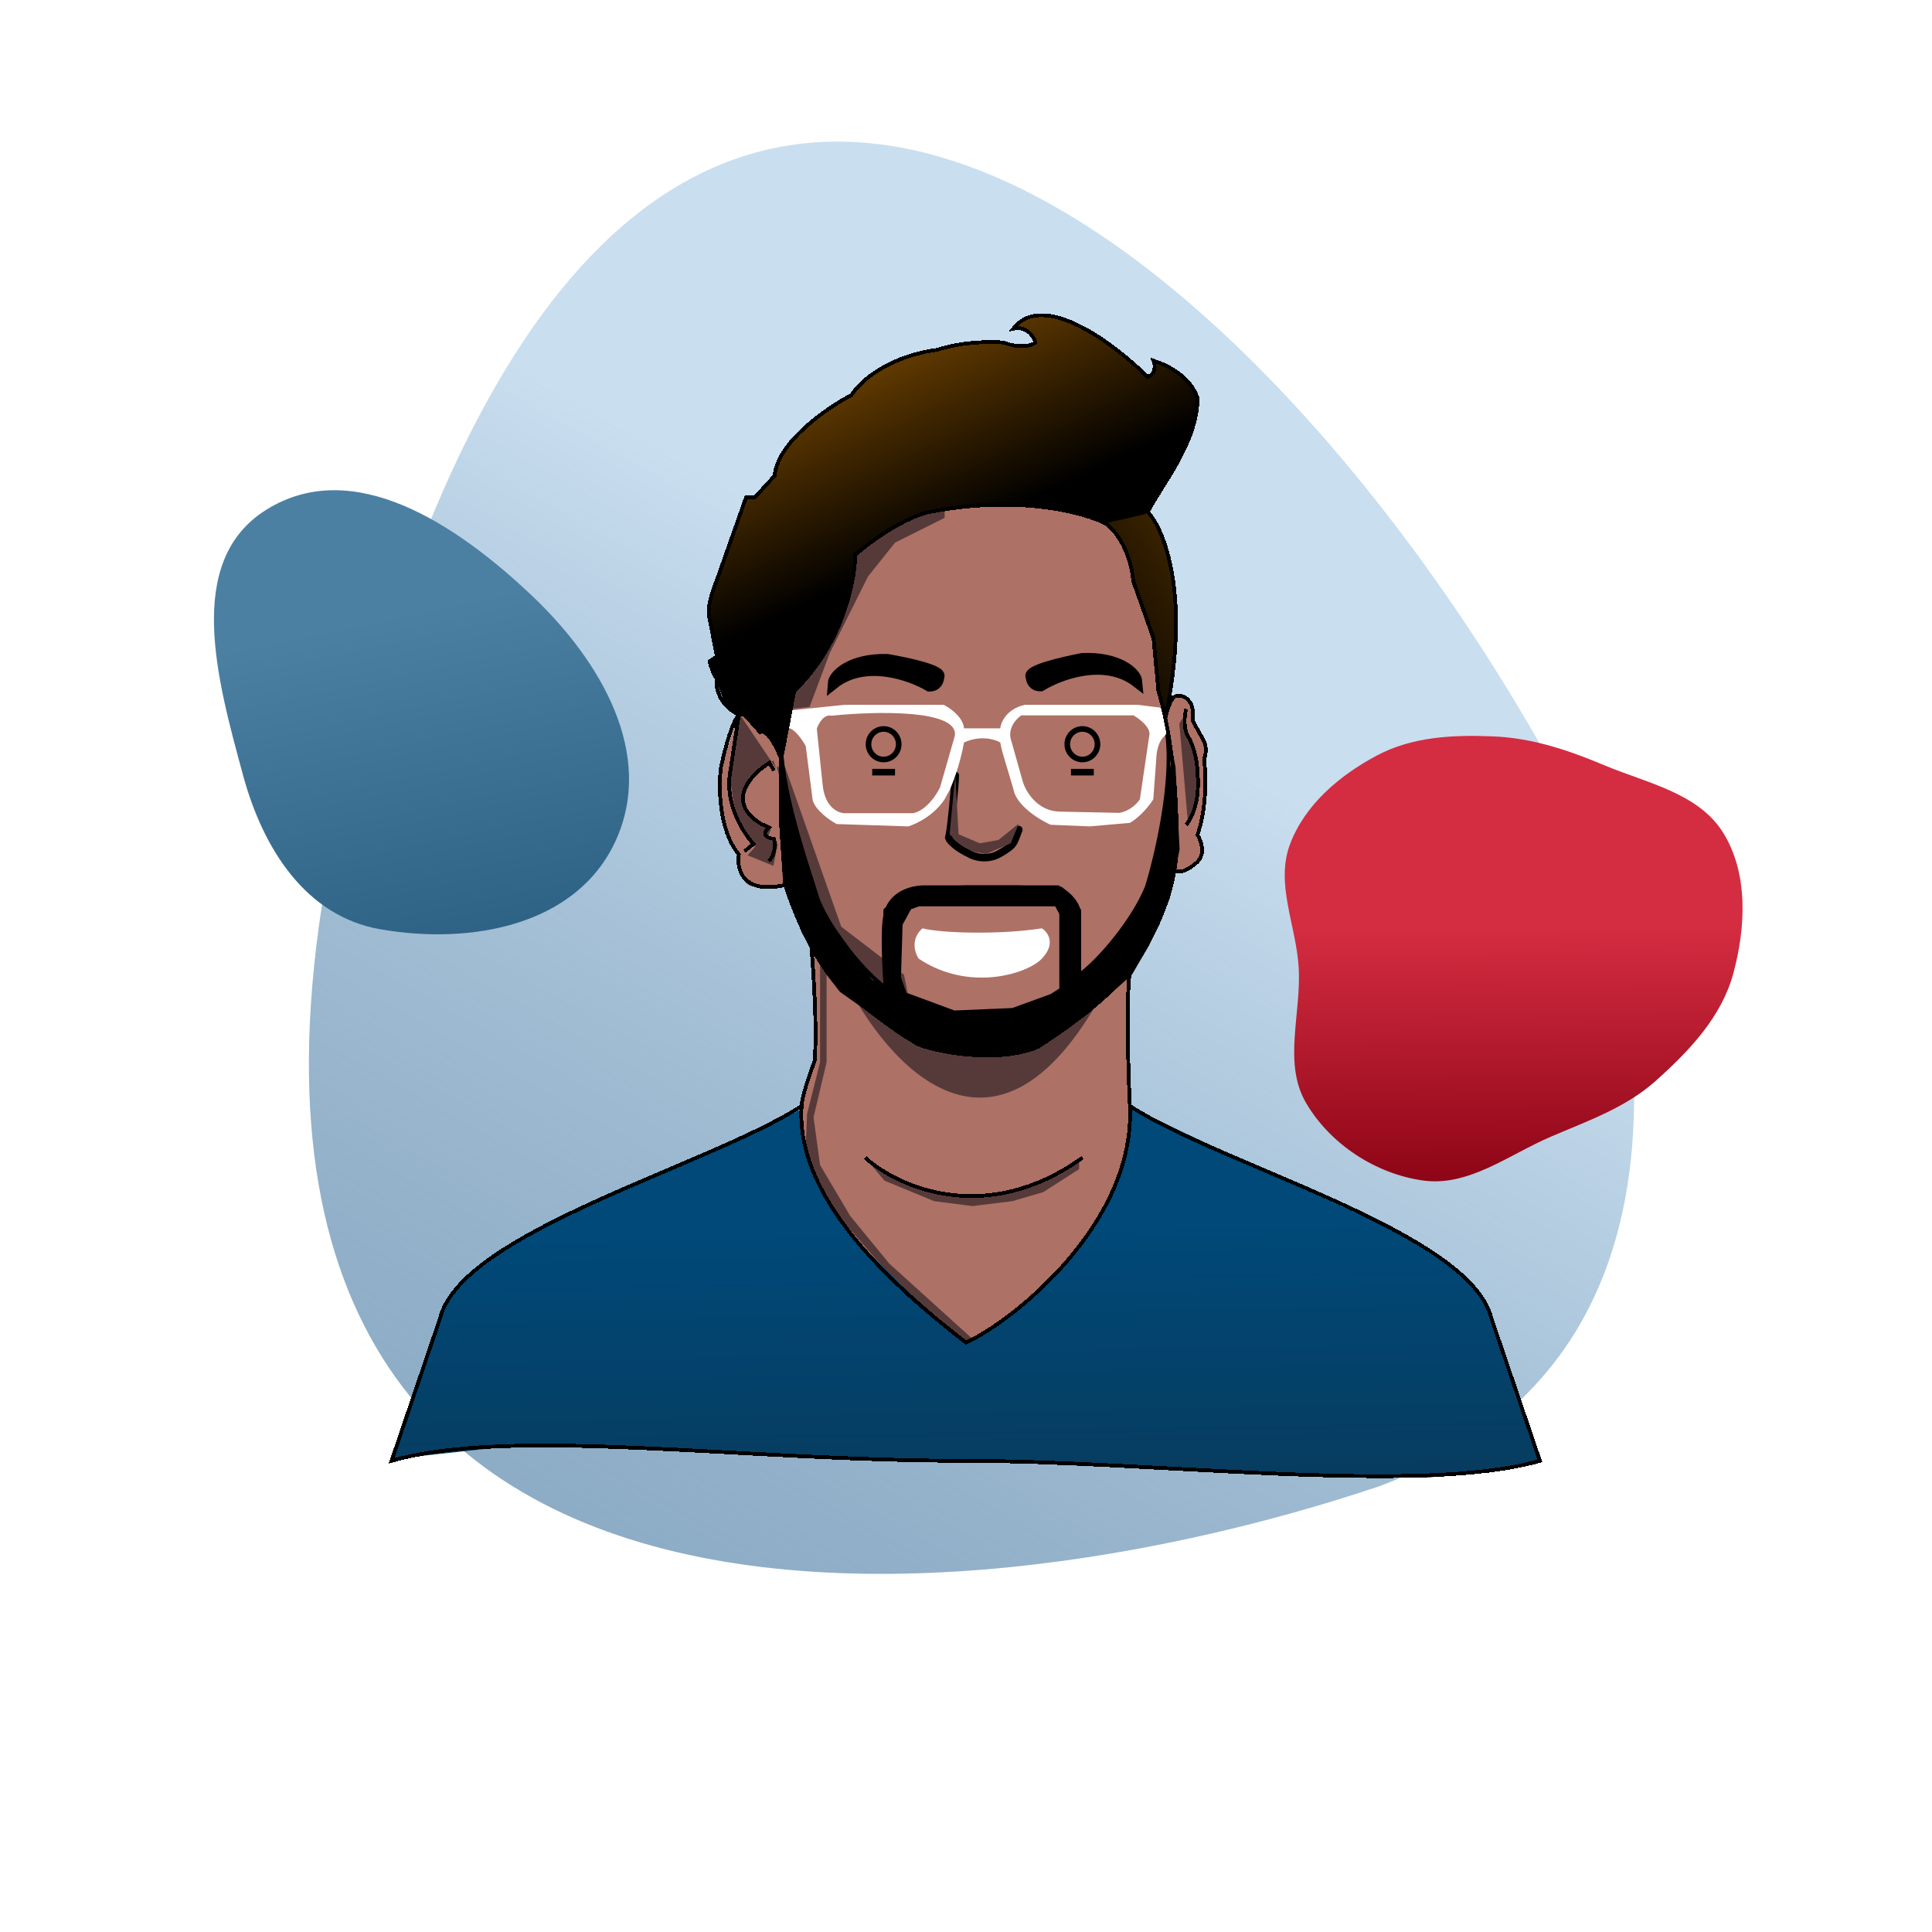 <svg width="515" height="515" viewBox="0 0 515 515" fill="none" xmlns="http://www.w3.org/2000/svg">
<path d="M100.982 177.395C186.245 -98.526 364.063 97.361 426.544 229.041C456.67 344.922 405.055 381.748 368.164 396.011C243.577 438.106 15.719 453.316 100.982 177.395Z" fill="url(#paint0_linear_1_27)"/>
<path fill-rule="evenodd" clip-rule="evenodd" d="M398.116 196.297C408.454 196.736 418.013 199.944 427.567 203.954C439.02 208.761 452.759 211.381 459.343 221.994C466.07 232.839 465.383 247.168 462.03 259.509C458.877 271.116 450.307 280.109 441.387 288.091C433.344 295.287 423.344 298.733 413.453 302.975C402.18 307.809 391.509 316.358 379.374 314.685C366.774 312.948 354.583 305.033 348.129 293.969C341.929 283.342 346.945 270.08 346.173 257.771C345.478 246.678 339.965 235.601 343.817 225.189C347.756 214.541 357.074 206.685 367.032 201.387C376.51 196.343 387.412 195.843 398.116 196.297Z" fill="url(#paint1_linear_1_27)"/>
<path fill-rule="evenodd" clip-rule="evenodd" d="M71.017 135.86C94.193 121.405 121.749 139.814 141.71 158.703C160.154 176.157 174.624 200.915 164.16 224.004C153.9 246.641 125.78 251.967 101.371 247.71C81.523 244.248 70.111 226.254 64.797 206.674C57.928 181.36 48.942 149.628 71.017 135.86Z" fill="url(#paint2_linear_1_27)"/>
<path d="M206.004 314.268L254.865 360.272L304.377 337.708L300.902 296.962V260.597L312.194 238.033V232.776L317.623 230.804L320.881 227.299L319.578 221.822L321.749 211.088L320.881 202.764L321.749 198.163L317.841 192.249C318.362 190.321 317.623 187.502 317.406 186.991L313.497 185.238L311.109 189.839L307.851 163.77L298.079 135.511L264.854 133.539L244.224 135.511L228.372 144.93L196.884 190.496L192.323 204.297L191.455 209.993L193.409 220.289C194.567 222.918 197.014 229.008 197.535 232.337C198.056 235.667 199.924 236.354 200.793 236.281H209.045L216.645 253.806L217.297 282.503L213.605 295.647L206.004 314.268Z" fill="#AD7166"/>
<g filter="url(#filter0_f_1_27)">
<path d="M228.404 144.631C228.404 145.831 221.444 159.751 210.404 189.032L215.804 188.432L221.204 174.031L231.404 153.631L238.604 144.631L251.804 138.031V134.431L228.404 144.631Z" fill="#563A39"/>
</g>
<path d="M254.648 206.708C254.648 208.824 253.496 221.064 252.91 223.364C253.154 224.202 255.389 226.215 258.316 227.556C259.455 228.355 263.108 229.473 266.426 227.556C270.573 225.161 270.122 224.85 271.586 221.137" stroke="black" stroke-width="2" stroke-linecap="round"/>
<path d="M225.207 187.868L210.347 189.401L209.479 194.147C211.223 193.394 213.735 196.973 214.773 198.857L216.642 213.381C217.514 216.144 221.262 218.719 223.027 219.661L242.181 220.289C248.534 218.028 251.68 213.695 252.458 211.811C253.704 209.927 255.988 203.515 256.974 197.915C261.334 195.906 265.227 197.078 266.629 197.915C267.127 200.93 269.051 206.245 270.4 211.373C271.895 215.392 277.46 218.7 280.055 219.851L290.455 220.289L301.199 219.347C304.189 217.589 306.598 214.428 307.428 213.067L308.207 202.468C308.332 198.198 309.976 196.163 311.326 195.535L310.24 188.744L303.224 187.868H273.169C268.311 188.998 266.785 192.525 266.629 194.147H256.974C256.725 191.133 253.237 188.705 251.524 187.868H225.207Z" fill="white"/>
<g filter="url(#filter1_f_1_27)">
<path d="M216.645 241.873L207.09 204.413H209.261L224.245 247.021L240.966 259.836L242.704 268.599L231.629 264.437L216.645 241.873Z" fill="#563A39"/>
</g>
<g filter="url(#filter2_f_1_27)">
<path d="M218.6 283.162V255.121L220.337 256.655V283.162L216.862 297.839L218.6 310.545L226.634 324.127L237.058 336.833L260.294 357.863L255.734 361.149L214.474 313.831L215.125 296.963L218.6 283.162Z" fill="#563A39"/>
</g>
<g filter="url(#filter3_f_1_27)">
<path d="M253.127 222.376L254.648 206.384L255.516 222.376L261.162 224.786L266.157 223.909L271.586 219.528L269.414 224.786L262.9 227.634L259.208 226.976L255.516 224.786L253.127 222.376Z" fill="#563A39"/>
</g>
<g filter="url(#filter4_f_1_27)">
<path d="M236.623 313.174L230.977 309.011L235.755 314.707L249.001 320.184L259.208 321.498L269.849 320.184L278.1 317.774L287.655 311.64V309.011L278.1 314.707L269.849 317.774L259.208 319.088L249.001 317.774L236.623 313.174Z" fill="#563A39"/>
</g>
<g filter="url(#filter5_f_1_27)">
<path d="M293.736 265.057C265.069 317.085 236.2 283.424 225.114 261.036L243.382 274.28L249.471 276.408L262.587 277.827H269.379L276.171 276.408L280.855 274.28L293.736 265.057Z" fill="#563A39"/>
</g>
<g filter="url(#filter6_f_1_27)">
<path d="M199.292 227.993L201.353 225.649C199.598 224.946 195.812 220.353 194.712 207.604L197.231 190.497L205.692 203.072L206.163 202.683L206.85 204.792L205.692 203.072L201.353 206.667L198.147 211.823L198.834 215.806L200.666 217.447L203.415 220.259L205.476 221.197L204.56 223.306L207.308 224.946L206.163 230.805L199.292 227.993Z" fill="#563A39"/>
</g>
<path d="M209.045 235.625L208.393 204.736L211.434 217.88L218.6 241.758L232.498 261.255L254.431 269.361L269.849 268.703L280.055 264.979L287.656 260.16L298.731 248.769L305.68 236.939L308.72 225.329L309.589 218.318L311.326 207.146L312.412 202.327L313.932 227.3L309.589 244.168L301.554 259.065L285.919 272.647L275.108 279.563L267.839 280.752H261.163H255.517L245.31 278.561L234.669 271.332L223.812 263.665L214.474 248.988L209.045 235.625Z" fill="black"/>
<path d="M235.972 242.634V262.788L241.184 264.979L239.664 260.598L240.098 246.359L242.487 241.977L244.876 241.101H261.597H281.575L282.878 243.511V263.884L287.656 260.598V242.634L282.878 236.939L271.152 236.501H257.471L248.133 236.939L241.184 237.815L235.972 242.634Z" fill="black" stroke="black"/>
<path d="M118.707 347.348L104.203 388.959L138.034 385.292L176.288 386.514L201.124 387.656L218.085 388.348L237.469 388.959L253.824 389.57H261.094H276.237L288.353 390.792H305.919L328.938 392.014L359.832 393.236L381.033 393.847L404.052 390.792L410.567 388.97L396.017 347.348L389.068 339.023L371.478 327.851L343.248 314.926L301.336 295.21C302.205 303.798 296.776 317.336 293.953 323.032C282.14 342.134 264.564 354.212 257.253 357.863C251.969 353.409 238.578 341.477 227.286 329.384C215.993 317.292 213.46 301.855 213.605 295.648L201.878 301.563L161.27 319.307L138.034 330.699L126.09 338.804L118.707 347.348Z" fill="url(#paint3_linear_1_27)"/>
<path d="M305.028 135.73L293.736 138.797C297.905 141.075 301.626 150.845 302.205 155.007L307.417 169.904L308.503 182.61L311.108 190.277L311.977 183.924L312.846 179.762L313.497 173.409V166.837L312.846 157.417L311.108 147.559L309.154 140.987L305.028 135.73Z" fill="url(#paint4_linear_1_27)"/>
<g filter="url(#filter7_f_1_27)">
<path d="M316.103 196.411V190.059L314.366 192.906L316.755 220.29L319.361 211.746V208.46C319.288 207.146 319.057 203.947 318.709 201.669C318.362 199.391 316.827 197.215 316.103 196.411Z" fill="#563A39"/>
</g>
<path d="M211.65 184.581L208.176 201.669C207.524 200.865 206.091 198.821 205.57 197.068C205.049 195.316 203.037 195.024 202.095 195.097L198.621 190.277H196.449L193.409 188.086L190.803 181.076L189.283 176.257L190.369 176.038C190.659 175.527 191.064 173.935 190.369 171.657C189.674 169.378 189.066 163.551 188.849 160.922L199.272 132.444H201.661L206.221 126.967L206.656 125.215C207.018 124.119 208.089 121.403 209.479 119.3C210.869 117.197 212.374 115.795 212.953 115.357L220.554 109.223L227.286 105.061C227.286 104.769 227.85 103.659 230.109 101.556C232.367 99.453 235.972 97.466 237.492 96.736L249.219 93.231L254.648 92.355C254.865 91.99 256.168 91.26 259.642 91.26H267.894L272.237 92.355L275.929 91.26L273.758 87.974C272.368 86.922 270.573 87.243 269.849 87.536L274.409 84.469L278.752 84.031L287.656 86.659L295.908 91.698L305.897 100.899C308.503 98.62 308.141 96.736 307.634 96.079L315.235 100.241L319.578 106.594L318.492 113.166L314.366 122.586L305.245 137.044L294.822 139.454L284.181 135.73L264.637 134.416L245.31 137.044L233.366 143.835L228.154 148.217C226.417 167.144 216.428 180.346 211.65 184.581Z" fill="url(#paint5_linear_1_27)"/>
<g filter="url(#filter8_d_1_27)">
<path d="M209.329 235.894L208.243 220.559V202.377M209.329 235.894C197.863 238.523 196.3 231.586 196.951 227.789C191.566 221.304 191.522 209.606 192.174 204.568C194.258 194.754 196.227 191.132 196.951 190.548M209.329 235.894C210.481 239.638 212.945 246.182 216.268 252.324M301.187 258.896C294.411 267.133 282.004 275.764 276.648 279.05C266.745 283.256 252.543 280.802 246.68 279.05C242.684 278.174 230.104 268.316 224.313 263.496C221.316 260.689 218.584 256.604 216.268 252.324M301.187 258.896C304.536 254.608 311.037 243.868 313.041 232.17M301.187 258.896C300.144 266.081 300.752 285.841 301.187 294.823M208.243 202.377L211.718 184.195C224.573 171.927 227.932 154.84 228.005 147.83C237.907 139.593 245.45 136.804 247.983 136.438C271.436 131.882 288.881 136.584 294.672 139.505C300.057 143.536 301.838 151.408 302.055 154.84L307.484 170.174L308.787 184.195C309.494 186.518 310.104 188.947 310.63 191.424M208.243 202.377C207.23 199.602 204.682 194.272 202.597 195.148L198.471 190.548H196.951M196.951 190.548L194.562 206.32C193.346 214.732 198.254 222.239 200.86 224.941L198.471 226.912M196.951 190.548C191.392 187.743 190.726 182.953 191.088 180.909C190.219 180.032 189.423 177.477 189.133 176.308L191.088 174.994L189.133 164.917C188.265 162.288 190.074 156.958 191.088 154.621L198.905 132.495H201.294L206.506 126.8C207.201 117.862 220.404 108.763 226.919 105.331C232.825 96.919 244.581 93.794 249.72 93.283C256.496 91.004 264.415 91.019 267.527 91.311C272.218 93.064 275.128 92.041 275.996 91.311C274.78 87.455 271.581 87.222 270.133 87.587C278.125 77.247 297.35 91.895 305.964 100.512C308.222 99.46 307.918 97.153 307.484 96.13C315.649 98.759 318.704 103.944 319.211 106.207C319.211 117.986 309.588 129.377 305.964 136.438C310.378 141.185 317.49 158.827 310.63 191.424M310.63 191.424C313.594 205.391 313.872 220.904 313.565 227.789C313.469 229.257 313.289 230.721 313.041 232.17M310.63 191.424C311.029 189.525 312.175 185.684 313.565 185.509C314.723 185.29 317.213 185.684 317.908 189.014V192.081L320.948 197.558C321.31 198.288 321.817 200.274 320.948 202.377C321.455 205.955 321.817 214.995 319.211 222.531C320.296 224.284 321.643 228.314 318.342 230.417C317.414 231.294 315.055 232.871 313.041 232.17M316.17 189.014C315.736 190.694 315.302 194.622 317.039 196.9C317.763 198.215 319.211 201.939 319.211 206.32C319.573 209.168 319.471 215.871 316.17 219.902M206.289 205.444L205.136 203.322C200.358 206.243 193.192 213.574 202.747 219.533L204.986 220.559C203.972 221.363 202.814 223.101 206.289 223.626C206.651 224.649 206.897 227.263 204.986 229.541M216.268 252.324C216.854 258.969 217.85 274.362 217.147 282.774C215.989 285.841 213.672 292.544 213.672 294.823M213.672 294.823C212.586 311.325 223.073 331.399 257.471 357.862C269.27 352.677 302.72 326.536 301.187 294.823M213.672 294.823C189.133 310.763 122.833 328.288 117.254 351.56L104.375 389.407C136.586 380.207 196.951 389.407 257.471 389.407C307.664 389.407 378.3 398.608 410.484 389.407L397.605 351.56C392.026 328.288 325.725 310.763 301.187 294.823M230.61 308.572C239.152 316.313 262.706 327.149 288.592 308.572" stroke="black" shape-rendering="crispEdges"/>
</g>
<path d="M277.438 182.78C275.455 182.853 274.949 181.267 274.943 180.465C273.658 178.869 282.816 176.656 288.533 175.57C298.105 175.168 302.83 179.379 303.019 181.714C294.527 175.172 282.426 179.699 277.438 182.78Z" fill="black" stroke="black" stroke-width="3"/>
<path d="M247.723 182.833C249.707 182.871 250.185 181.276 250.176 180.474C251.432 178.855 242.234 176.809 236.498 175.827C226.919 175.6 222.27 179.897 222.123 182.234C230.498 175.539 242.679 179.844 247.723 182.833Z" fill="black" stroke="black" stroke-width="3"/>
<path d="M236.099 243.795C235.082 246.337 235.676 259.012 236.099 263.326C230.743 259.465 221.767 248.894 218.075 239.913C215.542 231.734 209.696 215.251 208.393 201.888V221.385L209.262 235.405L214.257 248.549L220.554 259.283L224.246 264.032L238.578 274.18L244.574 278.342L253.128 280.314L265.94 281.19L275.278 279.656L283.096 274.618L290.045 269.579L301.337 259.502L305.68 252.054L311.326 239.348L313.932 226.424L312.846 204.517L311.109 195.755C312.846 208.723 308.213 228.322 305.68 236.501C301.988 245.482 293.012 256.053 287.656 259.914V243.795C287.656 240.313 283.889 237.481 282.006 236.501H245.846C238.614 236.971 236.335 241.56 236.099 243.795Z" stroke="black"/>
<path d="M277.728 247.454C266.591 249.207 250.956 248.768 245.892 247.454C242.651 250.341 243.866 254.046 244.879 255.538C258.339 264.541 273.908 259.58 277.728 255.538C281.549 251.496 279.32 248.464 277.728 247.454Z" fill="white"/>
<path d="M254.482 196.283C255.976 188.998 233.199 189.584 221.624 190.788C219.631 190.285 218.198 192.881 217.731 194.242L219.288 209.237C219.911 215.391 223.597 216.825 225.361 216.773H243.425C246.913 216.019 249.654 211.853 250.588 209.865L254.482 196.283Z" fill="#AD7166"/>
<path d="M302.134 190.694H272.235C269.12 192.955 269.069 195.822 269.432 196.974L272.672 208.46C273.468 211.038 276.537 216.223 282.444 216.346L298.396 216.679C301.262 216.176 303.224 214.062 303.847 213.068L306.338 196.189C306.961 194.054 303.795 191.636 302.134 190.694Z" fill="#AD7166"/>
<path d="M239.565 198.383C239.565 200.637 237.756 202.453 235.538 202.453C233.32 202.453 231.51 200.637 231.51 198.383C231.51 196.129 233.32 194.314 235.538 194.314C237.756 194.314 239.565 196.129 239.565 198.383Z" stroke="black" stroke-width="1.5"/>
<rect x="232.498" y="204.955" width="6.08" height="1.753" fill="black"/>
<path d="M292.552 198.383C292.552 200.637 290.742 202.453 288.524 202.453C286.306 202.453 284.497 200.637 284.497 198.383C284.497 196.129 286.306 194.314 288.524 194.314C290.742 194.314 292.552 196.129 292.552 198.383Z" stroke="black" stroke-width="1.5"/>
<rect x="285.484" y="204.955" width="6.08" height="1.753" fill="black"/>
<defs>
<filter id="filter0_f_1_27" x="202.404" y="126.431" width="57.4" height="70.6" filterUnits="userSpaceOnUse" color-interpolation-filters="sRGB">
<feFlood flood-opacity="0" result="BackgroundImageFix"/>
<feBlend mode="normal" in="SourceGraphic" in2="BackgroundImageFix" result="shape"/>
<feGaussianBlur stdDeviation="4" result="effect1_foregroundBlur_1_27"/>
</filter>
<filter id="filter1_f_1_27" x="199.09" y="196.413" width="51.614" height="80.186" filterUnits="userSpaceOnUse" color-interpolation-filters="sRGB">
<feFlood flood-opacity="0" result="BackgroundImageFix"/>
<feBlend mode="normal" in="SourceGraphic" in2="BackgroundImageFix" result="shape"/>
<feGaussianBlur stdDeviation="4" result="effect1_foregroundBlur_1_27"/>
</filter>
<filter id="filter2_f_1_27" x="206.474" y="247.121" width="61.82" height="122.028" filterUnits="userSpaceOnUse" color-interpolation-filters="sRGB">
<feFlood flood-opacity="0" result="BackgroundImageFix"/>
<feBlend mode="normal" in="SourceGraphic" in2="BackgroundImageFix" result="shape"/>
<feGaussianBlur stdDeviation="4" result="effect1_foregroundBlur_1_27"/>
</filter>
<filter id="filter3_f_1_27" x="249.127" y="202.384" width="26.459" height="29.249" filterUnits="userSpaceOnUse" color-interpolation-filters="sRGB">
<feFlood flood-opacity="0" result="BackgroundImageFix"/>
<feBlend mode="normal" in="SourceGraphic" in2="BackgroundImageFix" result="shape"/>
<feGaussianBlur stdDeviation="2" result="effect1_foregroundBlur_1_27"/>
</filter>
<filter id="filter4_f_1_27" x="220.977" y="299.011" width="76.678" height="32.487" filterUnits="userSpaceOnUse" color-interpolation-filters="sRGB">
<feFlood flood-opacity="0" result="BackgroundImageFix"/>
<feBlend mode="normal" in="SourceGraphic" in2="BackgroundImageFix" result="shape"/>
<feGaussianBlur stdDeviation="5" result="effect1_foregroundBlur_1_27"/>
</filter>
<filter id="filter5_f_1_27" x="214.114" y="250.036" width="90.622" height="53.545" filterUnits="userSpaceOnUse" color-interpolation-filters="sRGB">
<feFlood flood-opacity="0" result="BackgroundImageFix"/>
<feBlend mode="normal" in="SourceGraphic" in2="BackgroundImageFix" result="shape"/>
<feGaussianBlur stdDeviation="5.5" result="effect1_foregroundBlur_1_27"/>
</filter>
<filter id="filter6_f_1_27" x="186.712" y="182.497" width="28.595" height="56.308" filterUnits="userSpaceOnUse" color-interpolation-filters="sRGB">
<feFlood flood-opacity="0" result="BackgroundImageFix"/>
<feBlend mode="normal" in="SourceGraphic" in2="BackgroundImageFix" result="shape"/>
<feGaussianBlur stdDeviation="4" result="effect1_foregroundBlur_1_27"/>
</filter>
<filter id="filter7_f_1_27" x="306.366" y="182.059" width="20.995" height="46.231" filterUnits="userSpaceOnUse" color-interpolation-filters="sRGB">
<feFlood flood-opacity="0" result="BackgroundImageFix"/>
<feBlend mode="normal" in="SourceGraphic" in2="BackgroundImageFix" result="shape"/>
<feGaussianBlur stdDeviation="4" result="effect1_foregroundBlur_1_27"/>
</filter>
<filter id="filter8_d_1_27" x="74.594" y="54.531" width="365.533" height="368.466" filterUnits="userSpaceOnUse" color-interpolation-filters="sRGB">
<feFlood flood-opacity="0" result="BackgroundImageFix"/>
<feColorMatrix in="SourceAlpha" type="matrix" values="0 0 0 0 0 0 0 0 0 0 0 0 0 0 0 0 0 0 127 0" result="hardAlpha"/>
<feOffset/>
<feGaussianBlur stdDeviation="14.5"/>
<feComposite in2="hardAlpha" operator="out"/>
<feColorMatrix type="matrix" values="0 0 0 0 0 0 0 0 0 0 0 0 0 0 0 0 0 0 1 0"/>
<feBlend mode="normal" in2="BackgroundImageFix" result="effect1_dropShadow_1_27"/>
<feBlend mode="normal" in="SourceGraphic" in2="effect1_dropShadow_1_27" result="shape"/>
</filter>
<linearGradient id="paint0_linear_1_27" x1="284.804" y1="180.631" x2="156.349" y2="409.422" gradientUnits="userSpaceOnUse">
<stop stop-color="#C9DEEF"/>
<stop offset="1" stop-color="#5C88AC" stop-opacity="0.7"/>
</linearGradient>
<linearGradient id="paint1_linear_1_27" x1="403.005" y1="247.832" x2="403.483" y2="314.899" gradientUnits="userSpaceOnUse">
<stop stop-color="#D42C41"/>
<stop offset="1" stop-color="#8D0516"/>
</linearGradient>
<linearGradient id="paint2_linear_1_27" x1="87.403" y1="167.431" x2="132.602" y2="381.465" gradientUnits="userSpaceOnUse">
<stop stop-color="#4C80A2"/>
<stop offset="1" stop-color="#00375A"/>
</linearGradient>
<linearGradient id="paint3_linear_1_27" x1="243.79" y1="326.756" x2="247.325" y2="510.55" gradientUnits="userSpaceOnUse">
<stop stop-color="#004979"/>
<stop offset="1" stop-color="#122634"/>
</linearGradient>
<linearGradient id="paint4_linear_1_27" x1="358.232" y1="114.042" x2="276.784" y2="169.022" gradientUnits="userSpaceOnUse">
<stop stop-color="#814D00"/>
<stop offset="1"/>
</linearGradient>
<linearGradient id="paint5_linear_1_27" x1="225.114" y1="84.031" x2="260.143" y2="159.375" gradientUnits="userSpaceOnUse">
<stop stop-color="#814D00"/>
<stop offset="0.792"/>
</linearGradient>
</defs>
</svg>
